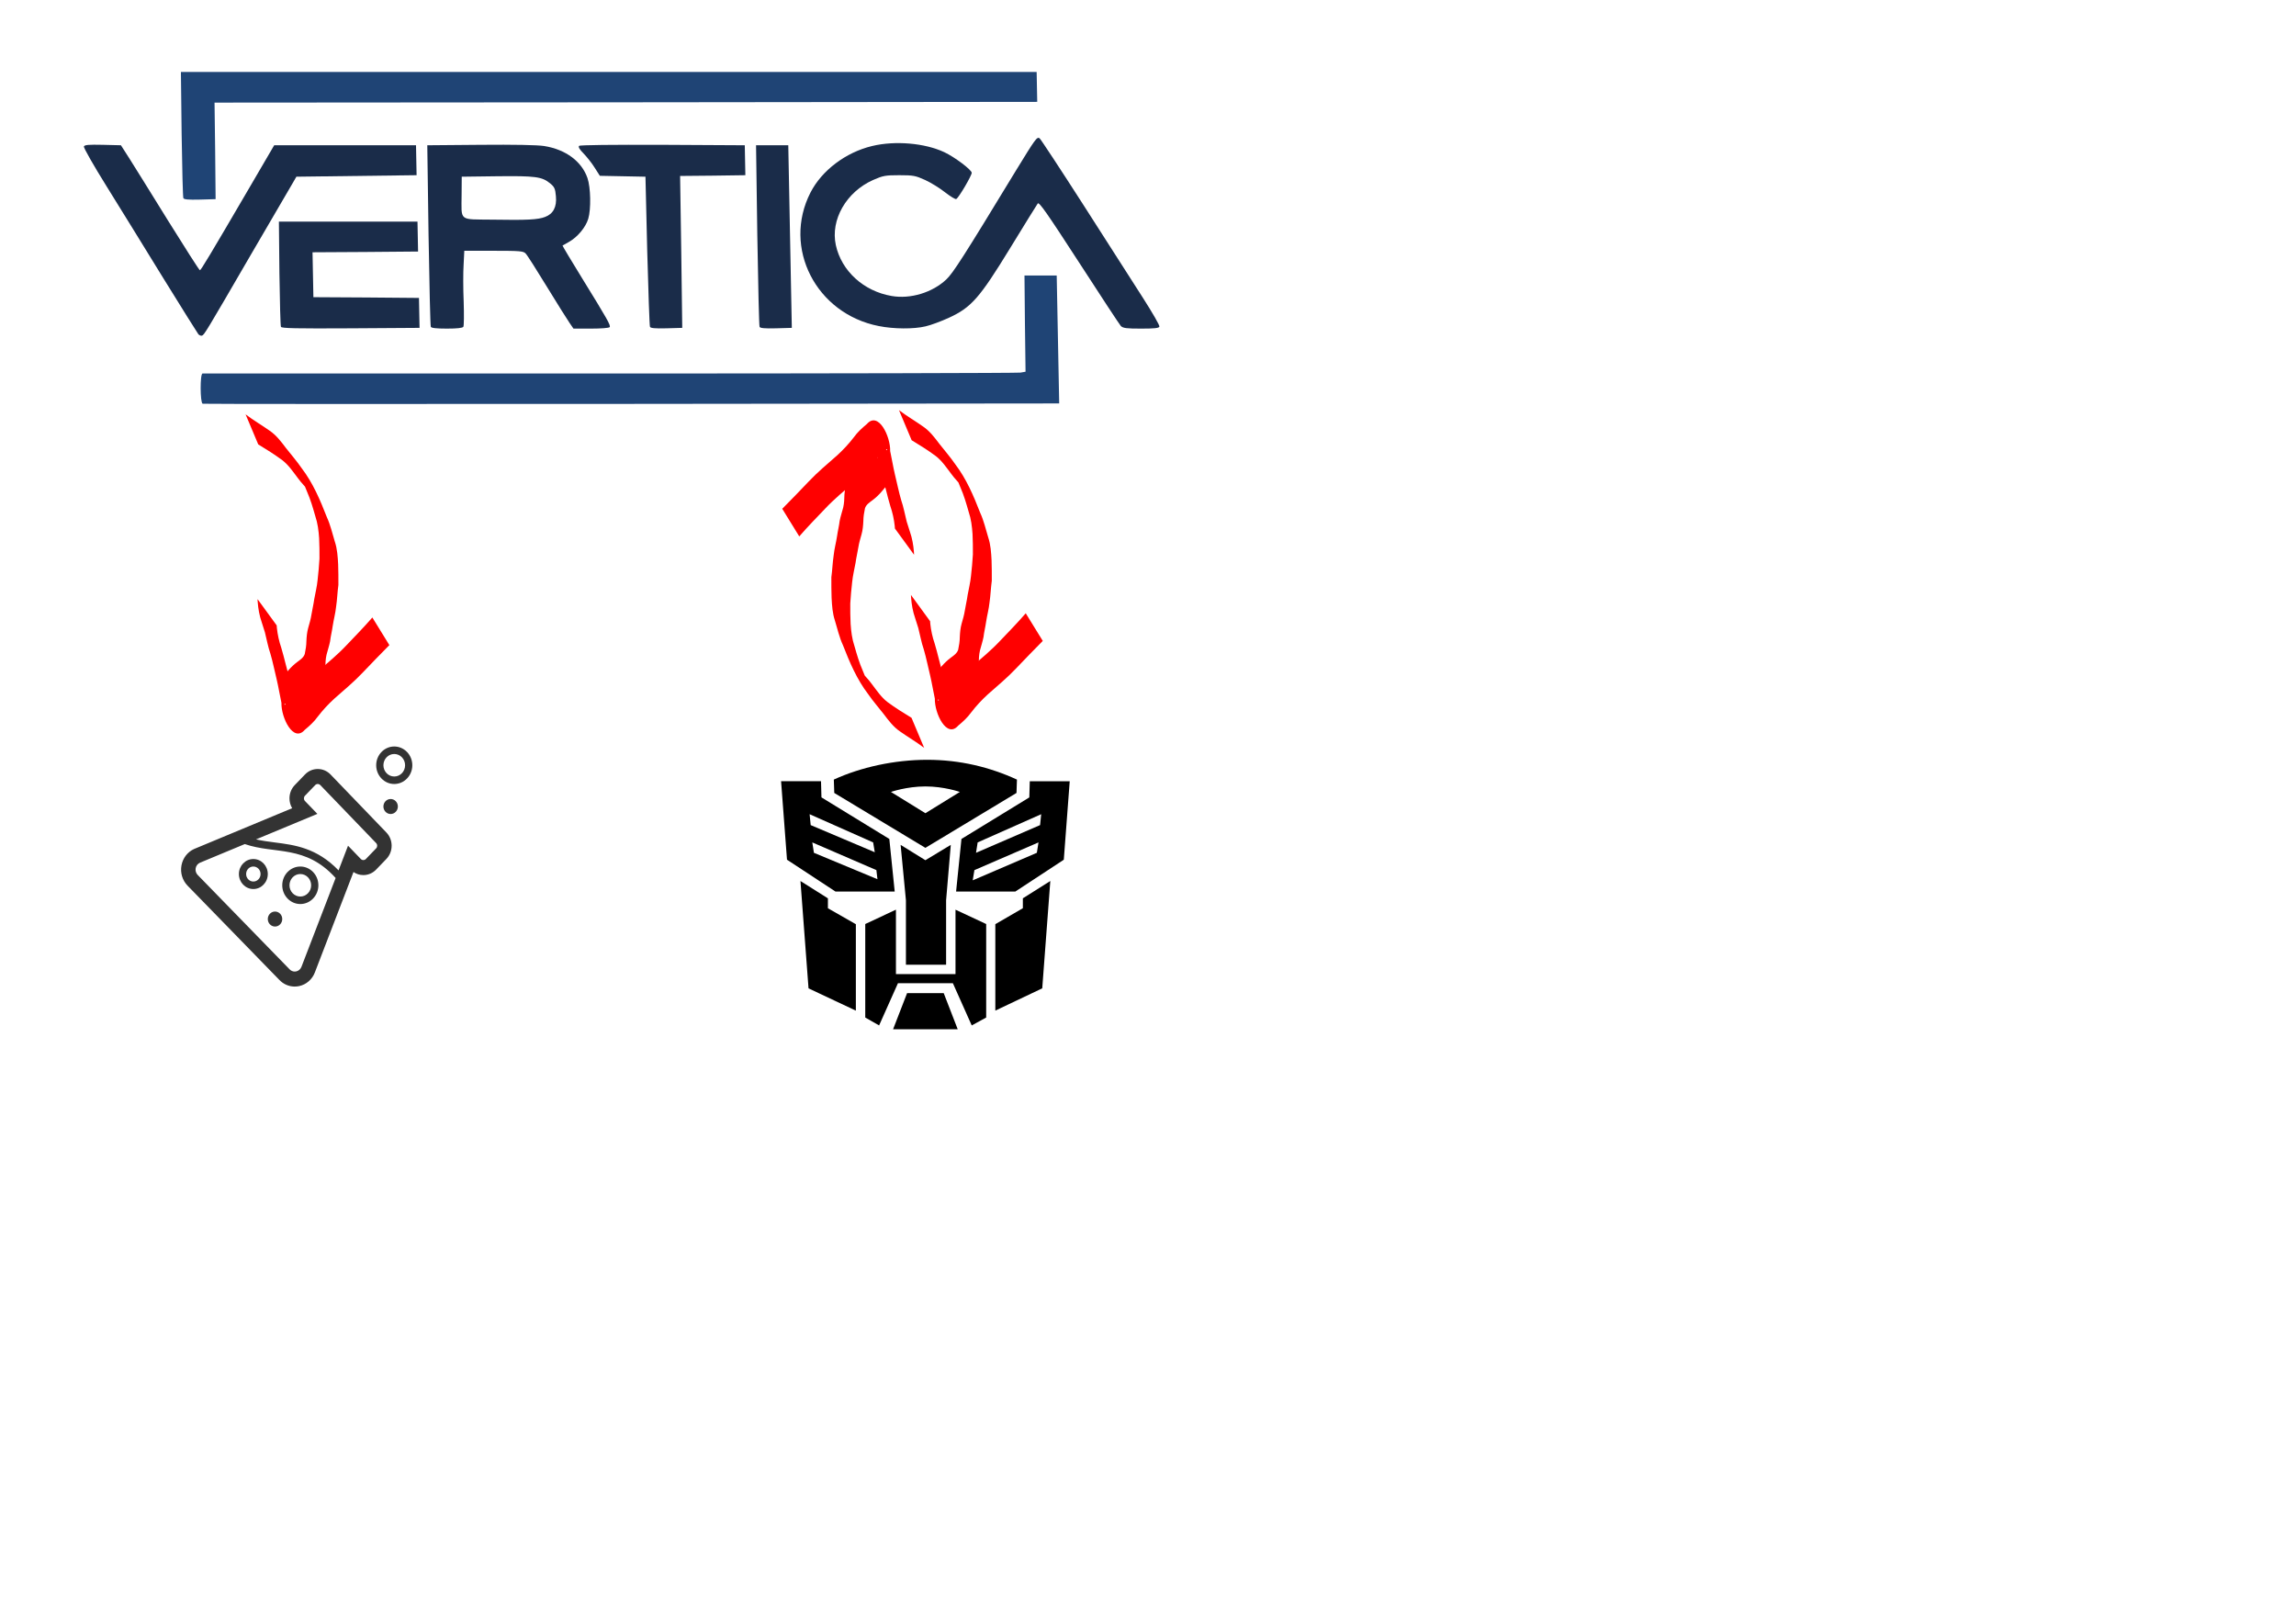 <?xml version="1.0" encoding="UTF-8" standalone="no"?>
<!-- Created with Inkscape (http://www.inkscape.org/) -->

<svg
   xmlns:dc="http://purl.org/dc/elements/1.1/"
   xmlns:cc="http://creativecommons.org/ns#"
   xmlns:rdf="http://www.w3.org/1999/02/22-rdf-syntax-ns#"
   xmlns:svg="http://www.w3.org/2000/svg"
   xmlns="http://www.w3.org/2000/svg"
   xmlns:sodipodi="http://sodipodi.sourceforge.net/DTD/sodipodi-0.dtd"
   xmlns:inkscape="http://www.inkscape.org/namespaces/inkscape"
   width="1052.362"
   height="744.094"
   id="svg3251"
   version="1.1"
   inkscape:version="0.48.4 r9939"
   sodipodi:docname="jobs.svg">
  <defs
     id="defs3253" />
  <sodipodi:namedview
     id="base"
     pagecolor="#ffffff"
     bordercolor="#666666"
     borderopacity="1.0"
     inkscape:pageopacity="0.0"
     inkscape:pageshadow="2"
     inkscape:zoom="1"
     inkscape:cx="375"
     inkscape:cy="190.42076"
     inkscape:document-units="px"
     inkscape:current-layer="layer1"
     showgrid="false"
     inkscape:window-width="1535"
     inkscape:window-height="876"
     inkscape:window-x="65"
     inkscape:window-y="24"
     inkscape:window-maximized="1" />
  <g
     inkscape:label="Layer 1"
     inkscape:groupmode="layer"
     id="layer1"
     transform="translate(0,-308.268)">
    <g
       id="Page-1"
       style="fill:none;stroke:none"
       transform="matrix(0.5,0,0.009,0.464,37.714,341.233)"
       inkscape:export-filename="/home/pi/Documents/flink_ssp/jobs.png"
       inkscape:export-xdpi="90"
       inkscape:export-ydpi="90">
      <g
         transform="translate(-229,-348)"
         id="Desktop-HD">
        <g
           transform="translate(229,348)"
           id="Group">
          <path
             id="Shape"
             d="m 104.446,327.704 c -2.364,-0.887 -1.921,-29.858 0.443,-29.858 l 373.463,0 c 204.312,0 373.759,-0.443 376.27,-0.887 l 4.727,-0.887 0.295,-47.596 0.443,-47.448 14.773,0 14.773,0 0,63.265 0,63.117 -391.93,0.443 C 282.313,328 105.184,328 104.446,327.704 l 0,0 z"
             inkscape:connector-curvature="0"
             style="fill:#1f4475" />
          <path
             id="path3036"
             d="M 101.786,259.119 C 101.048,258.084 87.013,233.251 70.763,203.984 54.66,174.717 31.91,133.92 20.387,113.226 8.864,92.68 -0.295,74.794 0.148,73.612 0.886,71.986 4.432,71.69 17.58,71.986 l 16.546,0.443 7.239,12.564 c 3.989,6.947 19.5,34.736 34.569,61.786 15.069,26.902 27.773,49.074 28.364,49.074 0.886,0 8.864,-13.747 47.126,-82.037 l 23.194,-41.388 65.002,0 65.001,0 0,14.781 0,14.781 -55.104,0.739 -55.104,0.739 -3.693,6.652 c -2.068,3.695 -19.944,35.623 -39.74,70.951 -42.399,76.124 -43.876,78.637 -45.944,79.376 -0.886,0.296 -2.364,-0.296 -3.25,-1.33 l 0,0 z"
             inkscape:connector-curvature="0"
             style="fill:#1a2c49" />
          <path
             id="path3038"
             d="m 177.572,251.728 c -0.443,-1.035 -0.591,-24.833 -0.443,-52.918 l 0.443,-50.996 63.524,0 63.524,0 0,14.781 0,14.781 -48.308,0.443 -48.456,0.296 0,22.172 0,22.172 48.456,0.296 48.308,0.443 0,14.781 0,14.781 -63.229,0.443 c -49.933,0.296 -63.376,0 -63.82,-1.478 l 0,0 z"
             inkscape:connector-curvature="0"
             style="fill:#1a2c49" />
          <path
             id="path3040"
             d="m 314.962,251.728 c -0.443,-1.035 -0.591,-41.831 -0.443,-90.61 l 0.443,-88.689 48.751,-0.443 c 30.876,-0.296 52.297,0.148 58.354,1.183 19.648,3.4 34.126,15.077 39.149,31.632 2.807,9.312 2.807,30.745 0,40.206 -2.511,8.425 -10.046,18.033 -18.171,22.911 -2.955,1.774 -5.614,3.4 -5.909,3.548 -0.148,0.148 7.682,14.929 17.58,32.667 22.455,40.501 25.262,46.118 24.228,47.892 -0.591,0.887 -8.125,1.478 -16.989,1.478 l -16.25,0 -3.398,-5.469 c -1.921,-3.104 -11.08,-19.216 -20.239,-35.919 -9.159,-16.703 -17.58,-31.484 -18.91,-32.815 -1.921,-2.365 -5.318,-2.661 -29.103,-2.661 l -27.035,0 -0.886,13.747 c -0.591,7.391 -0.886,23.946 -0.591,36.51 0.148,12.564 -0.148,23.798 -0.739,24.833 -0.886,1.183 -5.614,1.774 -15.216,1.774 -9.75,0 -14.182,-0.591 -14.625,-1.774 l 0,0 z M 421.623,143.232 c 7.534,-2.956 11.08,-9.904 10.341,-20.398 -0.443,-7.539 -1.182,-9.312 -5.171,-12.86 -7.239,-6.504 -13.296,-7.391 -48.603,-6.947 l -32.205,0.443 -0.443,17.738 c -0.591,26.902 -3.546,24.242 28.217,24.685 31.614,0.591 41.365,0 47.865,-2.661 l 0,0 z"
             inkscape:connector-curvature="0"
             style="fill:#1a2c49" />
          <path
             id="path3042"
             d="m 515.876,251.728 c -0.443,-1.035 -0.886,-34.884 -1.182,-75.09 l -0.295,-73.168 -20.978,-0.443 -20.83,-0.443 -4.58,-7.982 c -2.511,-4.582 -7.091,-10.79 -10.046,-14.19 -3.398,-3.695 -4.875,-6.356 -3.841,-7.391 0.886,-0.887 29.694,-1.183 76.672,-1.035 l 75.195,0.443 0,14.781 0,14.781 -29.842,0.443 -29.989,0.296 -0.295,75.09 -0.443,74.942 -14.478,0.443 c -10.637,0.296 -14.625,-0.148 -15.069,-1.478 l 0,0 z"
             inkscape:connector-curvature="0"
             style="fill:#1a2c49" />
          <path
             id="path3044"
             d="m 616.332,251.728 c -0.443,-1.035 -0.591,-41.831 -0.443,-90.61 l 0.443,-88.689 14.773,0 14.773,0 0,90.167 0,90.167 -14.478,0.443 c -10.637,0.296 -14.625,-0.148 -15.069,-1.478 l 0,0 z"
             inkscape:connector-curvature="0"
             style="fill:#1a2c49" />
          <path
             id="path3046"
             d="m 725.653,250.989 c -57.32,-12.121 -87.161,-77.307 -60.274,-131.85 10.784,-21.877 33.092,-39.762 57.32,-45.97 21.125,-5.469 48.308,-2.956 66.036,6.06 9.307,4.73 24.819,17.442 24.819,20.398 0,2.661 -12.262,24.537 -14.625,25.868 -0.739,0.591 -5.318,-2.513 -10.046,-6.504 -4.727,-4.139 -12.853,-9.608 -18.171,-12.269 -8.716,-4.287 -10.784,-4.73 -23.637,-4.73 -12.705,0 -14.921,0.443 -24.08,4.73 -24.819,11.825 -39.887,39.319 -35.308,64.299 4.727,25.572 24.671,45.527 50.228,50.257 17.284,3.252 37.524,-3.4 50.524,-16.407 6.352,-6.504 15.512,-21.285 65.592,-107.313 18.466,-31.484 19.944,-33.702 22.307,-32.076 0.886,0.591 18.466,30.302 39.149,66.073 20.535,35.771 44.319,77.011 52.74,91.497 8.421,14.634 15.069,27.346 14.625,28.528 -0.591,1.478 -4.727,1.922 -16.841,1.922 -13.443,0 -16.398,-0.443 -18.466,-2.513 -1.182,-1.478 -18.023,-29.858 -37.376,-63.117 -28.217,-48.335 -35.455,-59.865 -36.637,-57.943 -0.886,1.183 -12.557,20.99 -26.001,43.901 -29.103,49.666 -36.785,58.83 -57.615,69.029 -6.943,3.4 -16.546,7.243 -21.421,8.425 -10.932,2.808 -29.251,2.661 -42.842,-0.296 l 0,0 z"
             inkscape:connector-curvature="0"
             style="fill:#1a2c49" />
          <path
             id="path3048"
             d="M 90.411,124.607 C 89.968,123.573 89.82,95.045 89.968,61.343 L 90.411,0 482.636,0 l 392.225,0 0,14.781 0,14.781 -377.009,0.443 -377.156,0.296 -0.295,47.744 -0.443,47.596 -14.478,0.443 c -10.637,0.296 -14.625,-0.148 -15.069,-1.478 l 0,0 z"
             inkscape:connector-curvature="0"
             style="fill:#1f4475" />
        </g>
      </g>
    </g>
    <path
       style="fill:#ff0000"
       id="path3065"
       d="m 112.562,498.151 c 3.537,2.696 7.391,4.925 11.024,7.491 3.092,2.094 5.311,5.075 7.541,8.02 2.382,3.043 4.922,5.929 7.114,9.12 5.207,6.826 8.476,14.553 11.544,22.421 1.667,3.604 2.524,7.49 3.682,11.27 1.121,3.356 1.337,6.905 1.526,10.413 0.114,3.152 0.116,6.308 0.108,9.462 -0.456,3.3 -0.549,6.645 -1.043,9.937 -0.305,2.997 -1.117,5.892 -1.565,8.865 -0.315,2.351 -0.922,4.64 -1.194,7.003 -0.411,2.094 -1.111,4.1 -1.634,6.163 -0.446,1.95 -0.512,3.955 -0.557,5.947 -0.17,1.998 -0.39,4.119 -1.013,6.038 -0.926,1.797 -2.694,3.058 -4.29,4.243 -1.391,1.046 -2.584,2.25 -3.748,3.544 -1.355,1.586 -2.747,3.169 -3.849,4.951 -0.19,0.292 -0.38,0.585 -0.57,0.877 0,0 -8.003,-12.586 -8.003,-12.586 l 0,0 c 0.191,-0.296 0.381,-0.591 0.572,-0.887 1.225,-1.783 2.628,-3.432 4.038,-5.067 1.218,-1.377 2.517,-2.625 3.991,-3.723 1.342,-1.004 2.928,-2.024 3.457,-3.699 0.398,-1.916 0.733,-3.864 0.743,-5.827 0.1,-2.068 0.271,-4.14 0.839,-6.14 0.57,-1.996 1.164,-3.99 1.479,-6.049 0.363,-2.34 0.956,-4.634 1.26,-6.984 0.524,-2.934 1.263,-5.827 1.552,-8.801 0.374,-3.271 0.676,-6.561 0.868,-9.847 -0.001,-3.125 0.019,-6.252 -0.158,-9.373 -0.236,-3.456 -0.656,-6.894 -1.777,-10.188 -1.074,-3.782 -2.169,-7.562 -3.763,-11.163 -0.727,-1.84 -1.47,-3.673 -2.244,-5.493 -0.218,-0.512 -0.95,-2.009 -0.662,-1.533 1.994,3.304 9.464,16.18 5.792,10.025 -0.707,-1.029 -1.332,-2.115 -2.059,-3.129 -1.522,-2.124 -3.493,-3.891 -4.995,-6.034 -2.221,-2.904 -4.248,-6.004 -7.171,-8.254 -3.547,-2.619 -7.264,-4.952 -11.031,-7.232 0,0 -5.803,-13.781 -5.803,-13.781 z"
       inkscape:connector-curvature="0"
       inkscape:export-filename="/home/pi/Documents/flink_ssp/jobs.png"
       inkscape:export-xdpi="90"
       inkscape:export-ydpi="90" />
    <path
       style="fill:#ff0000"
       id="path3067"
       d="m 178.466,603.904 c -4.08,4.11 -8.11,8.275 -12.103,12.472 -4.084,4.335 -8.669,8.125 -13.12,12.057 -2.763,2.529 -5.346,5.303 -7.627,8.286 -1.645,2.309 -3.772,4.217 -5.933,6.022 -5.244,6.024 -10.855,-5.585 -10.689,-12.391 -0.765,-3.556 -1.334,-7.153 -2.17,-10.695 -0.98,-3.934 -1.74,-7.929 -2.885,-11.819 -1.117,-3.203 -1.675,-6.56 -2.524,-9.832 -0.186,-0.717 -1.19,-3.765 -1.444,-4.546 -1.08,-3.046 -1.622,-6.232 -1.867,-9.446 -0.018,-0.392 -0.036,-0.783 -0.054,-1.175 0,0 8.772,12.031 8.772,12.031 l 0,0 c 0.028,0.379 0.056,0.757 0.084,1.136 0.334,3.108 0.995,6.156 2.014,9.114 1.448,4.782 2.429,9.689 3.962,14.449 1.034,3.914 1.867,7.881 2.791,11.822 0.777,3.648 1.513,7.307 2.245,10.964 2.326,6.199 -7.773,-14.717 -7.493,-11.199 0.025,0.312 0.574,-0.255 0.814,-0.453 0.286,-0.237 0.556,-0.493 0.835,-0.739 2.068,-1.776 4.126,-3.58 5.705,-5.835 2.432,-2.957 5.044,-5.793 7.945,-8.288 4.482,-3.816 9.028,-7.561 13.073,-11.866 4,-4.202 8.067,-8.339 11.864,-12.733 0,0 7.806,12.665 7.806,12.665 z"
       inkscape:connector-curvature="0"
       inkscape:export-filename="/home/pi/Documents/flink_ssp/jobs.png"
       inkscape:export-xdpi="90"
       inkscape:export-ydpi="90" />
    <path
       style="fill:#ff0000"
       id="path3065-6"
       d="m 412.048,496.228 c 3.537,2.696 7.391,4.925 11.024,7.491 3.092,2.094 5.311,5.075 7.541,8.02 2.382,3.043 4.922,5.929 7.114,9.12 5.207,6.826 8.476,14.553 11.544,22.421 1.667,3.604 2.524,7.49 3.682,11.27 1.121,3.356 1.337,6.905 1.526,10.413 0.114,3.152 0.116,6.308 0.108,9.462 -0.456,3.3 -0.549,6.645 -1.043,9.937 -0.305,2.997 -1.117,5.892 -1.565,8.865 -0.315,2.351 -0.922,4.64 -1.194,7.003 -0.411,2.094 -1.111,4.1 -1.634,6.163 -0.446,1.95 -0.512,3.955 -0.557,5.947 -0.17,1.998 -0.39,4.119 -1.013,6.038 -0.926,1.797 -2.694,3.058 -4.29,4.243 -1.391,1.046 -2.584,2.25 -3.748,3.544 -1.355,1.586 -2.747,3.169 -3.849,4.951 -0.19,0.292 -0.38,0.585 -0.57,0.877 0,0 -8.003,-12.586 -8.003,-12.586 l 0,0 c 0.191,-0.296 0.381,-0.591 0.572,-0.887 1.225,-1.783 2.628,-3.432 4.038,-5.067 1.218,-1.377 2.517,-2.625 3.991,-3.723 1.342,-1.004 2.928,-2.024 3.457,-3.699 0.398,-1.916 0.733,-3.864 0.743,-5.827 0.1,-2.068 0.271,-4.14 0.839,-6.14 0.57,-1.996 1.164,-3.99 1.479,-6.049 0.363,-2.34 0.956,-4.634 1.26,-6.984 0.524,-2.934 1.263,-5.827 1.552,-8.801 0.374,-3.271 0.676,-6.561 0.868,-9.847 -10e-4,-3.125 0.019,-6.252 -0.158,-9.373 -0.236,-3.456 -0.656,-6.894 -1.777,-10.188 -1.074,-3.782 -2.169,-7.562 -3.763,-11.163 -0.727,-1.84 -1.47,-3.673 -2.244,-5.493 -0.218,-0.512 -0.95,-2.009 -0.662,-1.533 1.994,3.304 9.464,16.18 5.792,10.025 -0.707,-1.029 -1.332,-2.115 -2.059,-3.129 -1.522,-2.124 -3.493,-3.891 -4.995,-6.034 -2.221,-2.904 -4.248,-6.004 -7.171,-8.254 -3.547,-2.619 -7.264,-4.952 -11.031,-7.232 0,0 -5.803,-13.781 -5.803,-13.781 z"
       inkscape:connector-curvature="0"
       inkscape:export-filename="/home/pi/Documents/flink_ssp/jobs.png"
       inkscape:export-xdpi="90"
       inkscape:export-ydpi="90" />
    <path
       style="fill:#ff0000"
       id="path3067-1"
       d="m 477.952,601.98 c -4.08,4.11 -8.11,8.275 -12.103,12.472 -4.084,4.335 -8.669,8.125 -13.12,12.057 -2.763,2.529 -5.346,5.303 -7.627,8.286 -1.645,2.309 -3.772,4.217 -5.933,6.022 -5.244,6.024 -10.855,-5.585 -10.689,-12.391 -0.765,-3.556 -1.334,-7.153 -2.17,-10.695 -0.98,-3.934 -1.74,-7.929 -2.885,-11.819 -1.117,-3.203 -1.675,-6.56 -2.524,-9.832 -0.186,-0.717 -1.19,-3.765 -1.444,-4.546 -1.08,-3.046 -1.622,-6.232 -1.867,-9.446 -0.018,-0.392 -0.036,-0.783 -0.054,-1.175 0,0 8.772,12.031 8.772,12.031 l 0,0 c 0.028,0.379 0.056,0.757 0.084,1.136 0.334,3.108 0.995,6.156 2.014,9.114 1.448,4.782 2.429,9.689 3.962,14.449 1.034,3.914 1.867,7.881 2.791,11.822 0.777,3.648 1.513,7.307 2.245,10.964 2.326,6.199 -7.773,-14.717 -7.493,-11.199 0.025,0.312 0.574,-0.255 0.814,-0.453 0.286,-0.237 0.556,-0.493 0.835,-0.739 2.068,-1.776 4.126,-3.58 5.705,-5.835 2.432,-2.957 5.044,-5.793 7.945,-8.288 4.482,-3.816 9.028,-7.561 13.073,-11.866 4,-4.202 8.067,-8.339 11.864,-12.733 0,0 7.806,12.665 7.806,12.665 z"
       inkscape:connector-curvature="0"
       inkscape:export-filename="/home/pi/Documents/flink_ssp/jobs.png"
       inkscape:export-xdpi="90"
       inkscape:export-ydpi="90" />
    <path
       style="fill:#ff0000"
       id="path3065-6-4"
       d="m 423.589,650.992 c -3.537,-2.696 -7.391,-4.925 -11.024,-7.491 -3.092,-2.094 -5.311,-5.075 -7.541,-8.02 -2.382,-3.043 -4.922,-5.929 -7.114,-9.12 -5.207,-6.826 -8.476,-14.553 -11.544,-22.421 -1.667,-3.604 -2.524,-7.49 -3.682,-11.27 -1.121,-3.356 -1.337,-6.905 -1.526,-10.413 -0.114,-3.152 -0.116,-6.308 -0.108,-9.462 0.456,-3.3 0.549,-6.645 1.043,-9.937 0.305,-2.997 1.117,-5.892 1.565,-8.865 0.315,-2.351 0.922,-4.64 1.194,-7.003 0.411,-2.094 1.111,-4.1 1.634,-6.163 0.446,-1.95 0.512,-3.955 0.557,-5.947 0.17,-1.998 0.39,-4.119 1.013,-6.038 0.926,-1.797 2.694,-3.058 4.29,-4.243 1.391,-1.046 2.584,-2.25 3.748,-3.544 1.355,-1.586 2.747,-3.169 3.849,-4.951 0.19,-0.292 0.38,-0.585 0.57,-0.877 0,0 8.003,12.586 8.003,12.586 l 0,0 c -0.191,0.296 -0.381,0.591 -0.572,0.887 -1.225,1.783 -2.628,3.432 -4.038,5.067 -1.218,1.377 -2.517,2.625 -3.991,3.723 -1.342,1.004 -2.928,2.024 -3.457,3.699 -0.398,1.916 -0.733,3.864 -0.743,5.827 -0.1,2.068 -0.271,4.14 -0.839,6.14 -0.57,1.996 -1.164,3.99 -1.479,6.049 -0.363,2.34 -0.956,4.634 -1.26,6.984 -0.524,2.934 -1.263,5.827 -1.552,8.801 -0.374,3.271 -0.676,6.561 -0.868,9.847 10e-4,3.125 -0.019,6.252 0.158,9.373 0.236,3.456 0.656,6.894 1.777,10.188 1.074,3.782 2.169,7.562 3.763,11.163 0.727,1.84 1.47,3.673 2.244,5.493 0.218,0.512 0.95,2.009 0.662,1.533 -1.994,-3.304 -9.464,-16.18 -5.792,-10.025 0.707,1.029 1.332,2.115 2.059,3.129 1.522,2.124 3.493,3.891 4.995,6.034 2.221,2.904 4.248,6.004 7.171,8.254 3.547,2.619 7.264,4.952 11.031,7.232 0,0 5.803,13.781 5.803,13.781 z"
       inkscape:connector-curvature="0"
       inkscape:export-filename="/home/pi/Documents/flink_ssp/jobs.png"
       inkscape:export-xdpi="90"
       inkscape:export-ydpi="90" />
    <path
       style="fill:#ff0000"
       id="path3067-1-2"
       d="m 358.536,541.43 c 4.08,-4.11 8.11,-8.275 12.103,-12.472 4.084,-4.335 8.669,-8.125 13.12,-12.057 2.763,-2.529 5.346,-5.303 7.627,-8.286 1.645,-2.309 3.772,-4.217 5.933,-6.022 5.244,-6.024 10.855,5.585 10.689,12.391 0.765,3.556 1.334,7.153 2.17,10.695 0.98,3.934 1.74,7.929 2.885,11.819 1.117,3.203 1.675,6.56 2.524,9.832 0.186,0.717 1.19,3.765 1.444,4.546 1.08,3.046 1.622,6.232 1.867,9.446 0.018,0.392 0.036,0.783 0.054,1.175 0,0 -8.772,-12.031 -8.772,-12.031 l 0,0 c -0.028,-0.379 -0.056,-0.757 -0.084,-1.136 -0.334,-3.108 -0.995,-6.156 -2.014,-9.114 -1.448,-4.782 -2.429,-9.689 -3.962,-14.449 -1.034,-3.914 -1.867,-7.881 -2.791,-11.822 -0.777,-3.648 -1.513,-7.307 -2.245,-10.964 -2.326,-6.199 7.773,14.717 7.493,11.199 -0.025,-0.312 -0.574,0.255 -0.814,0.453 -0.286,0.237 -0.556,0.493 -0.835,0.739 -2.068,1.776 -4.126,3.58 -5.705,5.835 -2.432,2.957 -5.044,5.793 -7.945,8.288 -4.482,3.816 -9.028,7.561 -13.073,11.866 -4,4.202 -8.067,8.339 -11.864,12.733 0,0 -7.806,-12.665 -7.806,-12.665 z"
       inkscape:connector-curvature="0"
       inkscape:export-filename="/home/pi/Documents/flink_ssp/jobs.png"
       inkscape:export-xdpi="90"
       inkscape:export-ydpi="90" />
    <g
       id="lab_1_"
       transform="matrix(3.312,0,0,3.438,83.001,650.362)"
       inkscape:export-filename="/home/pi/Documents/flink_ssp/jobs.png"
       inkscape:export-xdpi="90"
       inkscape:export-ydpi="90">
      <path
         id="path3370"
         d="M 20.682,3.732 C 20.209,3.26 19.582,3 18.914,3 18.246,3 17.619,3.26 17.144,3.733 l -1.41,1.412 C 15.261,5.617 15,6.245 15,6.914 c 0,0.471 0.129,0.922 0.371,1.313 L 1.794,13.666 c -0.908,0.399 -1.559,1.218 -1.742,2.189 -0.185,0.977 0.125,1.979 0.834,2.687 l 12.72,12.58 c 0.548,0.548 1.276,0.859 2.045,0.877 C 15.669,32 15.711,32 15.729,32 c 0.202,0 0.407,-0.021 0.61,-0.062 0.994,-0.206 1.808,-0.893 2.177,-1.828 l 5.342,-13.376 c 0.402,0.265 0.875,0.407 1.367,0.407 0.67,0 1.297,-0.261 1.768,-0.733 L 28.4,15 c 0.477,-0.474 0.738,-1.103 0.738,-1.773 0,-0.67 -0.262,-1.3 -0.732,-1.768 L 20.682,3.732 z m -4.023,25.635 c -0.124,0.313 -0.397,0.544 -0.727,0.612 -0.076,0.016 -0.153,0.022 -0.229,0.021 -0.254,-0.006 -0.499,-0.108 -0.682,-0.292 L 2.293,17.12 C 2.059,16.887 1.956,16.553 2.018,16.227 2.079,15.903 2.297,15.629 2.6,15.497 l 6.217,-2.49 c 4.189,1.393 8.379,0.051 12.57,4.522 L 16.659,29.367 z M 26.992,13.58 25.578,14.993 c -0.195,0.196 -0.512,0.196 -0.707,0 l -1.768,-1.767 -1.432,3.589 0.119,-0.303 C 18.78,13.507 15.721,13.128 12.961,12.789 12.074,12.68 11.214,12.566 10.369,12.384 L 18.86,8.983 17.145,7.268 c -0.195,-0.195 -0.195,-0.512 0,-0.707 l 1.414,-1.415 c 0.195,-0.195 0.512,-0.195 0.707,0 l 7.725,7.727 c 0.198,0.195 0.198,0.512 0.001,0.707 z"
         inkscape:connector-curvature="0"
         style="fill:#333333" />
      <path
         id="path3372"
         d="M 16.5,21 C 17.878,21 19,19.879 19,18.5 19,17.121 17.879,16 16.5,16 15.121,16 14,17.121 14,18.5 c 0,1.379 1.122,2.5 2.5,2.5 z m 0,-4 C 17.328,17 18,17.672 18,18.5 18,19.328 17.328,20 16.5,20 15.671,20 15,19.328 15,18.5 15,17.672 15.671,17 16.5,17 z"
         inkscape:connector-curvature="0"
         style="fill:#333333" />
      <path
         id="path3374"
         d="M 29.5,0 C 28.121,0 27,1.121 27,2.5 27,3.879 28.121,5 29.5,5 30.879,5 32,3.879 32,2.5 32,1.121 30.879,0 29.5,0 z m 0,4 C 28.672,4 28,3.328 28,2.5 28,1.672 28.672,1 29.5,1 30.328,1 31,1.672 31,2.5 31,3.328 30.328,4 29.5,4 z"
         inkscape:connector-curvature="0"
         style="fill:#333333" />
      <path
         id="path3376"
         d="m 8,17 c 0,1.103 0.897,2 2,2 1.103,0 2,-0.897 2,-2 0,-1.103 -0.897,-2 -2,-2 -1.103,0 -2,0.897 -2,2 z m 2,-1 c 0.552,0 1,0.447 1,1 0,0.553 -0.448,1 -1,1 -0.552,0 -1,-0.447 -1,-1 0,-0.553 0.448,-1 1,-1 z"
         inkscape:connector-curvature="0"
         style="fill:#333333" />
      <circle
         id="circle3378"
         r="1"
         cy="23"
         cx="13"
         sodipodi:cx="13"
         sodipodi:cy="23"
         sodipodi:rx="1"
         sodipodi:ry="1"
         style="fill:#333333"
         d="m 14,23 c 0,0.552 -0.448,1 -1,1 -0.552,0 -1,-0.448 -1,-1 0,-0.552 0.448,-1 1,-1 0.552,0 1,0.448 1,1 z" />
      <circle
         id="circle3380"
         r="1"
         cy="8"
         cx="29"
         sodipodi:cx="29"
         sodipodi:cy="8"
         sodipodi:rx="1"
         sodipodi:ry="1"
         style="fill:#333333"
         d="m 30,8 c 0,0.552 -0.448,1 -1,1 -0.552,0 -1,-0.448 -1,-1 0,-0.552 0.448,-1 1,-1 0.552,0 1,0.448 1,1 z" />
    </g>
    <g
       id="g3418"
       transform="matrix(0.135,0,0,0.124,356.653,656.201)">
      <g
         id="g3420">
        <path
           id="path3422"
           d="m 809.3,124.6 1.5,-49.4 C 719.4,29.5 617.9,2.1 506.3,2.1 394.8,2.1 280.5,29.5 189.1,75.2 l 1.5,49.4 L 500,327.5 809.3,124.6 z M 500,100.5 c 63.6,0 117,20.4 117,20.4 L 500,199.5 383,120.9 c 0,0 53.4,-20.4 117,-20.4 z m 70.3,659 V 521.3 l 15.9,-204.8 -86.2,56.7 -84.1,-56.7 18,204.8 V 759.5 H 570.3 z M 377.5,294.6 147.1,141 145.6,81.2 H 10 L 30.1,371.3 194.7,489 H 395.8 L 377.5,294.6 z M 116,307.4 333.6,409.8 337.2,443.4 121.5,345.8 116,307.4 z m -9.1,-104.2 215.7,104.2 5.5,36.3 -217.6,-100.3 -3.6,-40.2 z m -3.7,643.6 160.7,82.3 V 609.7 l -94.9,-59 v -36.6 l -93.2,-64 27.4,396.7 0,0 z M 400,794 V 556 l -104.2,53 v 345.6 l 47,29.2 64,-156 h 186.5 l 64,156 49.1,-29.2 V 609.1 l -104.2,-53 V 794 l -202.2,0 0,0 z m 37.8,70.5 -47.5,133.4 H 609.7 L 562.2,864.5 H 437.8 z M 604.2,489 H 805.3 L 969.9,371.4 990,81.3 H 854.4 l -1.6,59.8 -230.4,153.5 -18.2,194.4 0,0 z M 878.4,345.8 660.6,447.6 666.4,409.8 884,307.4 l -5.6,38.4 z m 11,-102.4 -217.5,102.4 5.5,-38.4 215.7,-104.2 -3.7,40.2 z m 34.7,206.6 -93.2,64 v 36.6 l -93.5,59 V 929 L 896.7,846.7 924.1,450 z"
           inkscape:connector-curvature="0" />
      </g>
    </g>
  </g>
</svg>
